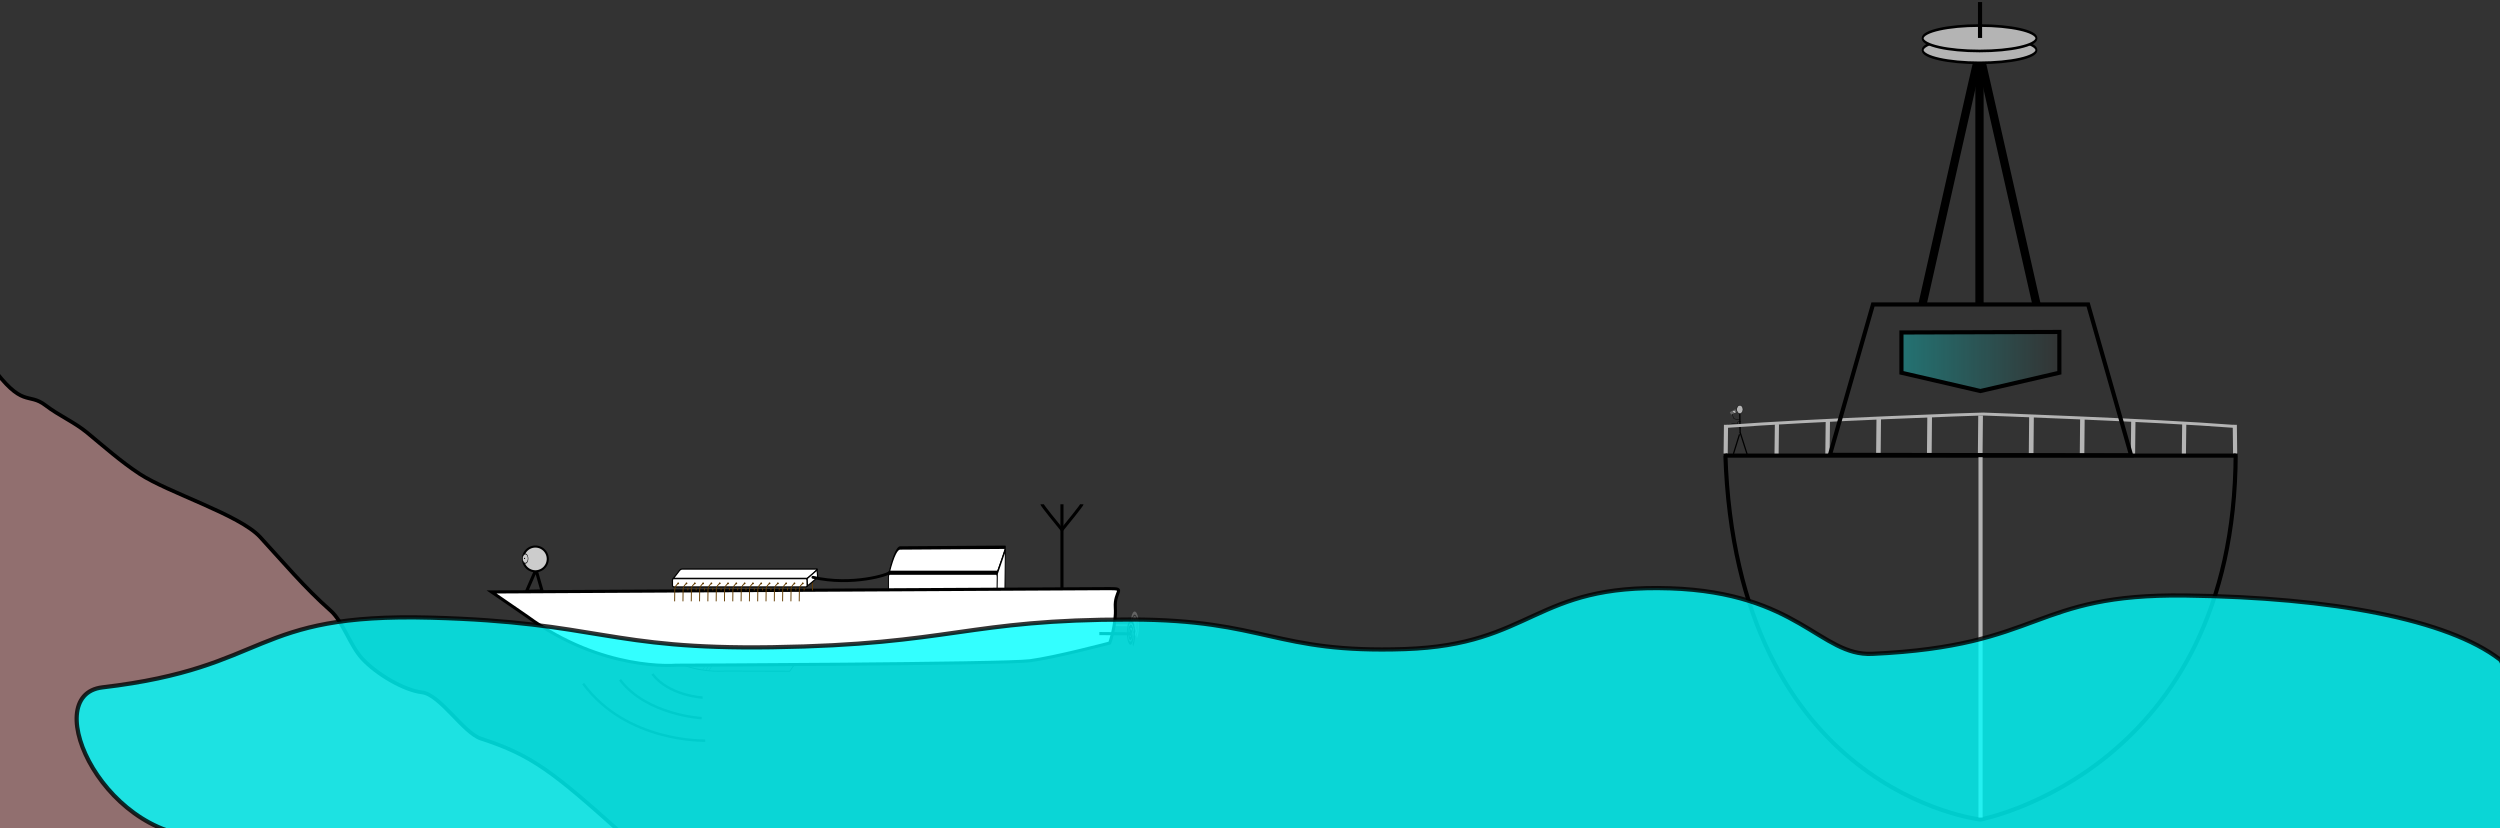 <?xml version="1.0" encoding="UTF-8" standalone="no"?>
<!-- Created with Inkscape (http://www.inkscape.org/) -->

<svg
   xmlns:dc="http://purl.org/dc/elements/1.1/"
   xmlns:cc="http://creativecommons.org/ns#"
   xmlns:rdf="http://www.w3.org/1999/02/22-rdf-syntax-ns#"
   xmlns:svg="http://www.w3.org/2000/svg"
   xmlns="http://www.w3.org/2000/svg"
   xmlns:xlink="http://www.w3.org/1999/xlink"
   xmlns:sodipodi="http://sodipodi.sourceforge.net/DTD/sodipodi-0.dtd"
   xmlns:inkscape="http://www.inkscape.org/namespaces/inkscape"
   width="860.853"
   height="285.146"
   id="svg2"
   version="1.1"
   inkscape:version="0.48.3.1 r9886"
   sodipodi:docname="autonomus.svg">
  <rect width="100%" height="100%" fill="#333333" stroke="none"/>
  <defs
     id="defs4">
    <linearGradient
       id="linearGradient10097">
      <stop
         id="stop10105"
         offset="0"
         style="stop-color:#000000;stop-opacity:0.498;" />
      <stop
         style="stop-color:#000000;stop-opacity:0;"
         offset="1"
         id="stop10101" />
    </linearGradient>
    <linearGradient
       id="linearGradient10087">
      <stop
         style="stop-color:#000000;stop-opacity:1;"
         offset="0"
         id="stop10089" />
      <stop
         id="stop10095"
         offset="0.5"
         style="stop-color:#000000;stop-opacity:0.498;" />
      <stop
         style="stop-color:#000000;stop-opacity:0;"
         offset="1"
         id="stop10091" />
    </linearGradient>
    <marker
       inkscape:stockid="Arrow1Mend"
       orient="auto"
       refY="0"
       refX="0"
       id="Arrow1Mend"
       style="overflow:visible">
      <path
         id="path6356"
         d="M 0,0 5,-5 -12.5,0 5,5 0,0 z"
         style="fill-rule:evenodd;stroke:#000000;stroke-width:1pt"
         transform="matrix(-0.4,0,0,-0.4,-4,0)"
         inkscape:connector-curvature="0" />
    </marker>
    <marker
       inkscape:stockid="Arrow2Mend"
       orient="auto"
       refY="0"
       refX="0"
       id="Arrow2Mend"
       style="overflow:visible">
      <path
         id="path6374"
         style="fill-rule:evenodd;stroke-width:0.625;stroke-linejoin:round"
         d="M 8.719,4.034 -2.207,0.016 8.719,-4.002 c -1.745,2.372 -1.735,5.617 -6e-7,8.035 z"
         transform="scale(-0.6,-0.6)"
         inkscape:connector-curvature="0" />
    </marker>
    <marker
       inkscape:stockid="Arrow2Mstart"
       orient="auto"
       refY="0"
       refX="0"
       id="Arrow2Mstart"
       style="overflow:visible">
      <path
         id="path6371"
         style="fill-rule:evenodd;stroke-width:0.625;stroke-linejoin:round"
         d="M 8.719,4.034 -2.207,0.016 8.719,-4.002 c -1.745,2.372 -1.735,5.617 -6e-7,8.035 z"
         transform="scale(0.6,0.6)"
         inkscape:connector-curvature="0" />
    </marker>
    <marker
       inkscape:stockid="Tail"
       orient="auto"
       refY="0"
       refX="0"
       id="Tail"
       style="overflow:visible">
      <g
         id="g6383"
         transform="scale(-1.2,-1.2)">
        <path
           id="path6385"
           d="M -3.805,-3.959 0.544,0"
           style="fill:none;stroke:#000000;stroke-width:0.8;stroke-linecap:round"
           inkscape:connector-curvature="0" />
        <path
           id="path6387"
           d="M -1.287,-3.959 3.062,0"
           style="fill:none;stroke:#000000;stroke-width:0.8;stroke-linecap:round"
           inkscape:connector-curvature="0" />
        <path
           id="path6389"
           d="M 1.305,-3.959 5.654,0"
           style="fill:none;stroke:#000000;stroke-width:0.8;stroke-linecap:round"
           inkscape:connector-curvature="0" />
        <path
           id="path6391"
           d="M -3.805,4.178 0.544,0.22"
           style="fill:none;stroke:#000000;stroke-width:0.8;stroke-linecap:round"
           inkscape:connector-curvature="0" />
        <path
           id="path6393"
           d="M -1.287,4.178 3.062,0.22"
           style="fill:none;stroke:#000000;stroke-width:0.8;stroke-linecap:round"
           inkscape:connector-curvature="0" />
        <path
           id="path6395"
           d="M 1.305,4.178 5.654,0.22"
           style="fill:none;stroke:#000000;stroke-width:0.8;stroke-linecap:round"
           inkscape:connector-curvature="0" />
      </g>
    </marker>
    <marker
       inkscape:stockid="Arrow2Lstart"
       orient="auto"
       refY="0"
       refX="0"
       id="Arrow2Lstart"
       style="overflow:visible">
      <path
         id="path6365"
         style="fill-rule:evenodd;stroke-width:0.625;stroke-linejoin:round"
         d="M 8.719,4.034 -2.207,0.016 8.719,-4.002 c -1.745,2.372 -1.735,5.617 -6e-7,8.035 z"
         transform="matrix(1.1,0,0,1.1,1.1,0)"
         inkscape:connector-curvature="0" />
    </marker>
    <linearGradient
       id="linearGradient4431">
      <stop
         style="stop-color:#00ffff;stop-opacity:0.314;"
         offset="0"
         id="stop4433" />
      <stop
         style="stop-color:#00ffff;stop-opacity:0;"
         offset="1"
         id="stop4435" />
    </linearGradient>
    <inkscape:perspective
       sodipodi:type="inkscape:persp3d"
       inkscape:vp_x="81.428572 : 455.10359 : 1"
       inkscape:vp_y="0 : 1000 : 0"
       inkscape:vp_z="744.09448 : 966.0402 : 1"
       inkscape:persp3d-origin="372.04724 : 520.89248 : 1"
       id="perspective3825" />
    <linearGradient
       inkscape:collect="always"
       xlink:href="#linearGradient4431"
       id="linearGradient4437"
       x1="651.773"
       y1="46.566"
       x2="690.906"
       y2="46.566"
       gradientUnits="userSpaceOnUse" />
    <linearGradient
       inkscape:collect="always"
       xlink:href="#linearGradient10087"
       id="linearGradient10093"
       x1="386.5"
       y1="114.883"
       x2="580.302"
       y2="114.883"
       gradientUnits="userSpaceOnUse" />
    <linearGradient
       inkscape:collect="always"
       xlink:href="#linearGradient10097"
       id="linearGradient10103"
       x1="388.763"
       y1="124.24"
       x2="582.5"
       y2="124.24"
       gradientUnits="userSpaceOnUse" />
    <linearGradient
       inkscape:collect="always"
       xlink:href="#linearGradient10087"
       id="linearGradient10115"
       gradientUnits="userSpaceOnUse"
       x1="386.5"
       y1="114.883"
       x2="580.302"
       y2="114.883"
       gradientTransform="matrix(-1,0.354,0,1,968.216,-158.354)" />
  </defs>
  <sodipodi:namedview
     id="base"
     pagecolor="#ffffff"
     bordercolor="#666666"
     borderopacity="1.0"
     inkscape:pageopacity="0.0"
     inkscape:pageshadow="2"
     inkscape:zoom="1"
     inkscape:cx="370.75915"
     inkscape:cy="399.51504"
     inkscape:document-units="px"
     inkscape:current-layer="layer1"
     showgrid="false"
     inkscape:window-width="1920"
     inkscape:window-height="1150"
     inkscape:window-x="0"
     inkscape:window-y="0"
     inkscape:window-maximized="1"
     fit-margin-top="0"
     fit-margin-left="-5"
     fit-margin-right="-5"
     fit-margin-bottom="-5" />
  <g
     inkscape:label="Layer 1"
     inkscape:groupmode="layer"
     id="layer1"
     transform="translate(3.852,44.227)">
    <g
       id="g10405">
      <g
         style="stroke:#646464;stroke-opacity:1"
         transform="matrix(1.07,0,0,1.07,118.408,88.334)"
         id="g3802">
        <path
           inkscape:connector-curvature="0"
           id="path3796"
           d="m 243.842,77.281 6.941,0.087"
           style="fill:none;stroke:#646464;stroke-width:0.614px;stroke-linecap:butt;stroke-linejoin:miter;stroke-opacity:1" />
        <path
           transform="matrix(0.303,0,0,1,175.065,-5.102)"
           d="m 250.013,82.363 c 0.12,0.19 -0.197,0.256 -0.316,0.2 -0.322,-0.152 -0.279,-0.599 -0.084,-0.831 0.349,-0.416 0.994,-0.33 1.347,0.032 0.518,0.53 0.382,1.396 -0.147,1.862 -0.706,0.622 -1.799,0.437 -2.378,-0.263 -0.728,-0.88 -0.491,-2.204 0.379,-2.894 1.054,-0.835 2.609,-0.547 3.409,0.495 0.943,1.227 0.602,3.015 -0.61,3.925 -1.4,1.051 -3.42,0.658 -4.44,-0.726 -1.159,-1.572 -0.714,-3.826 0.842,-4.956 1.745,-1.267 4.233,-0.769 5.472,0.958 1.376,1.917 0.825,4.639 -1.073,5.987"
           sodipodi:t0="0"
           sodipodi:argument="-17.843328"
           sodipodi:radius="4.4838858"
           sodipodi:revolution="3"
           sodipodi:expansion="1"
           sodipodi:cy="82.363197"
           sodipodi:cx="250.01276"
           id="path3798"
           style="fill:none;stroke:#646464;stroke-width:1px;stroke-linecap:butt;stroke-linejoin:miter;stroke-opacity:1"
           sodipodi:type="spiral" />
      </g>
      <g
         id="g10399">
        <g
           transform="matrix(0.865,0,0,2.892,193.175,-7.09)"
           id="g10391"
           style="fill:#ffffff">
          <rect
             style="fill:#ffffff;stroke:#000000;stroke-width:0.4;stroke-linecap:butt;stroke-linejoin:miter;stroke-miterlimit:4;stroke-opacity:1;stroke-dasharray:none"
             id="rect10393"
             width="43.393"
             height="2.679"
             x="125.893"
             y="55.398"
             ry="0.491" />
          <path
             style="fill:#ffffff;stroke:#000000;stroke-width:0.4;stroke-linecap:butt;stroke-linejoin:miter;stroke-miterlimit:4;stroke-opacity:1;stroke-dasharray:none"
             d="m 126.205,55.309 c 1.92,-2.321 3.454,-2.905 4.302,-2.905 0.848,0 41.323,-0.086 41.903,-0.086 0.58,0 -3.125,2.991 -3.125,2.991 z"
             id="path10395"
             inkscape:connector-curvature="0"
             sodipodi:nodetypes="csscc" />
          <path
             style="fill:#ffffff;stroke:#000000;stroke-width:0.4;stroke-linecap:butt;stroke-linejoin:miter;stroke-miterlimit:4;stroke-opacity:1;stroke-dasharray:none"
             d="m 169.114,58.002 c 1.926,-0.702 3.159,-0.63 3.159,-0.63 l 0.183,-4.786 -3.214,2.813 z"
             id="path10397"
             inkscape:connector-curvature="0"
             sodipodi:nodetypes="ccccc" />
        </g>
      </g>
      <path
         inkscape:connector-curvature="0"
         id="path3773"
         d="m 177.645,168.014 c 25.988,19.109 51.212,16.816 51.212,16.816 0,0 113.124,-0.382 121.914,-1.529 8.79,-1.147 27.517,-6.115 27.517,-6.115 0,0 2.293,-6.497 1.911,-12.23 -0.382,-5.733 3.822,-6.497 -1.911,-6.497 -5.733,0 -212.872,1.147 -212.872,1.147 z"
         style="fill:#ffffff;stroke:#000000;stroke-width:1.07px;stroke-linecap:butt;stroke-linejoin:miter;stroke-opacity:1" />
      <g
         transform="matrix(1.07,0,0,1.07,118.408,89.433)"
         id="g3781">
        <path
           style="fill:none;stroke:#000000;stroke-width:1px;stroke-linecap:butt;stroke-linejoin:miter;stroke-opacity:1"
           d="m 227.494,64.862 c 0,-27.5 0,-27.5 0,-27.5"
           id="path3775"
           inkscape:connector-curvature="0" />
        <path
           style="fill:none;stroke:#000000;stroke-width:1px;stroke-linecap:butt;stroke-linejoin:miter;stroke-opacity:1"
           d="m 227.5,45.576 c 6.429,-7.857 6.429,-8.214 6.429,-8.214"
           id="path3777"
           inkscape:connector-curvature="0" />
        <path
           inkscape:connector-curvature="0"
           id="path3779"
           d="m 227.489,45.576 c -6.429,-7.857 -6.429,-8.214 -6.429,-8.214"
           style="fill:none;stroke:#000000;stroke-width:1px;stroke-linecap:butt;stroke-linejoin:miter;stroke-opacity:1" />
      </g>
      <g
         style="fill:none;stroke:#000000;stroke-opacity:1"
         transform="matrix(0.591,0,0,1.07,238.909,84.839)"
         id="g3790">
        <path
           style="fill:none;stroke:#000000;stroke-width:0.998px;stroke-linecap:butt;stroke-linejoin:miter;stroke-opacity:1"
           d="m 229.751,83.267 18.368,0.087"
           id="path3786"
           inkscape:connector-curvature="0" />
        <path
           sodipodi:type="spiral"
           style="fill:none;stroke:#000000;stroke-width:1px;stroke-linecap:butt;stroke-linejoin:miter;stroke-opacity:1"
           id="path3788"
           sodipodi:cx="250.01276"
           sodipodi:cy="82.363197"
           sodipodi:expansion="1"
           sodipodi:revolution="3"
           sodipodi:radius="4.4838858"
           sodipodi:argument="-17.843328"
           sodipodi:t0="0"
           d="m 250.013,82.363 c 0.12,0.19 -0.197,0.256 -0.316,0.2 -0.322,-0.152 -0.279,-0.599 -0.084,-0.831 0.349,-0.416 0.994,-0.33 1.347,0.032 0.518,0.53 0.382,1.396 -0.147,1.862 -0.706,0.622 -1.799,0.437 -2.378,-0.263 -0.728,-0.88 -0.491,-2.204 0.379,-2.894 1.054,-0.835 2.609,-0.547 3.409,0.495 0.943,1.227 0.602,3.015 -0.61,3.925 -1.4,1.051 -3.42,0.658 -4.44,-0.726 -1.159,-1.572 -0.714,-3.826 0.842,-4.956 1.745,-1.267 4.233,-0.769 5.472,0.958 1.376,1.917 0.825,4.639 -1.073,5.987"
           transform="matrix(0.548,0,0,1,110.977,0.884)" />
      </g>
      <g
         transform="matrix(-1.07,0,0,1.07,411.372,91.965)"
         id="g4003">
        <g
           transform="translate(0,0.089)"
           id="g4005">
          <path
             style="fill:none;stroke:#643c00;stroke-width:0.3;stroke-linecap:butt;stroke-linejoin:miter;stroke-miterlimit:4;stroke-opacity:1;stroke-dasharray:none"
             d="m 127.853,56.798 c -1.441,0.999 -1.201,2.109 -1.218,2.999 -6e-5,1.384 -0.034,2.818 -0.034,2.818"
             id="path4007"
             inkscape:connector-curvature="0"
             sodipodi:nodetypes="ccc" />
          <path
             sodipodi:type="arc"
             style="fill:#000000;fill-opacity:1;stroke:#643c00;stroke-width:0.3;stroke-linecap:butt;stroke-linejoin:round;stroke-miterlimit:4;stroke-opacity:1;stroke-dasharray:none;stroke-dashoffset:0"
             id="path4009"
             sodipodi:cx="127.96186"
             sodipodi:cy="56.947601"
             sodipodi:rx="0.14599861"
             sodipodi:ry="0.14599861"
             d="m 128.108,56.948 c 0,0.081 -0.065,0.146 -0.146,0.146 -0.081,0 -0.146,-0.065 -0.146,-0.146 0,-0.081 0.065,-0.146 0.146,-0.146 0.081,0 0.146,0.065 0.146,0.146 z"
             transform="translate(-0.221,-0.118)" />
        </g>
        <g
           transform="translate(2.673,0.089)"
           id="g4011">
          <path
             sodipodi:nodetypes="ccc"
             inkscape:connector-curvature="0"
             id="path4013"
             d="m 127.853,56.798 c -1.441,0.999 -1.201,2.109 -1.218,2.999 -6e-5,1.384 -0.034,2.818 -0.034,2.818"
             style="fill:none;stroke:#643c00;stroke-width:0.3;stroke-linecap:butt;stroke-linejoin:miter;stroke-miterlimit:4;stroke-opacity:1;stroke-dasharray:none" />
          <path
             transform="translate(-0.221,-0.118)"
             d="m 128.108,56.948 c 0,0.081 -0.065,0.146 -0.146,0.146 -0.081,0 -0.146,-0.065 -0.146,-0.146 0,-0.081 0.065,-0.146 0.146,-0.146 0.081,0 0.146,0.065 0.146,0.146 z"
             sodipodi:ry="0.14599861"
             sodipodi:rx="0.14599861"
             sodipodi:cy="56.947601"
             sodipodi:cx="127.96186"
             id="path4015"
             style="fill:#000000;fill-opacity:1;stroke:#643c00;stroke-width:0.3;stroke-linecap:butt;stroke-linejoin:round;stroke-miterlimit:4;stroke-opacity:1;stroke-dasharray:none;stroke-dashoffset:0"
             sodipodi:type="arc" />
        </g>
        <g
           id="g4017"
           transform="translate(5.345,0.089)">
          <path
             style="fill:none;stroke:#643c00;stroke-width:0.3;stroke-linecap:butt;stroke-linejoin:miter;stroke-miterlimit:4;stroke-opacity:1;stroke-dasharray:none"
             d="m 127.853,56.798 c -1.441,0.999 -1.201,2.109 -1.218,2.999 -6e-5,1.384 -0.034,2.818 -0.034,2.818"
             id="path4019"
             inkscape:connector-curvature="0"
             sodipodi:nodetypes="ccc" />
          <path
             sodipodi:type="arc"
             style="fill:#000000;fill-opacity:1;stroke:#643c00;stroke-width:0.3;stroke-linecap:butt;stroke-linejoin:round;stroke-miterlimit:4;stroke-opacity:1;stroke-dasharray:none;stroke-dashoffset:0"
             id="path4021"
             sodipodi:cx="127.96186"
             sodipodi:cy="56.947601"
             sodipodi:rx="0.14599861"
             sodipodi:ry="0.14599861"
             d="m 128.108,56.948 c 0,0.081 -0.065,0.146 -0.146,0.146 -0.081,0 -0.146,-0.065 -0.146,-0.146 0,-0.081 0.065,-0.146 0.146,-0.146 0.081,0 0.146,0.065 0.146,0.146 z"
             transform="translate(-0.221,-0.118)" />
        </g>
        <g
           transform="translate(8.018,0.089)"
           id="g4023">
          <path
             sodipodi:nodetypes="ccc"
             inkscape:connector-curvature="0"
             id="path4025"
             d="m 127.853,56.798 c -1.441,0.999 -1.201,2.109 -1.218,2.999 -6e-5,1.384 -0.034,2.818 -0.034,2.818"
             style="fill:none;stroke:#643c00;stroke-width:0.3;stroke-linecap:butt;stroke-linejoin:miter;stroke-miterlimit:4;stroke-opacity:1;stroke-dasharray:none" />
          <path
             transform="translate(-0.221,-0.118)"
             d="m 128.108,56.948 c 0,0.081 -0.065,0.146 -0.146,0.146 -0.081,0 -0.146,-0.065 -0.146,-0.146 0,-0.081 0.065,-0.146 0.146,-0.146 0.081,0 0.146,0.065 0.146,0.146 z"
             sodipodi:ry="0.14599861"
             sodipodi:rx="0.14599861"
             sodipodi:cy="56.947601"
             sodipodi:cx="127.96186"
             id="path4027"
             style="fill:#000000;fill-opacity:1;stroke:#643c00;stroke-width:0.3;stroke-linecap:butt;stroke-linejoin:round;stroke-miterlimit:4;stroke-opacity:1;stroke-dasharray:none;stroke-dashoffset:0"
             sodipodi:type="arc" />
        </g>
        <g
           id="g4029"
           transform="translate(10.69,0.089)">
          <path
             style="fill:none;stroke:#643c00;stroke-width:0.3;stroke-linecap:butt;stroke-linejoin:miter;stroke-miterlimit:4;stroke-opacity:1;stroke-dasharray:none"
             d="m 127.853,56.798 c -1.441,0.999 -1.201,2.109 -1.218,2.999 -6e-5,1.384 -0.034,2.818 -0.034,2.818"
             id="path4031"
             inkscape:connector-curvature="0"
             sodipodi:nodetypes="ccc" />
          <path
             sodipodi:type="arc"
             style="fill:#000000;fill-opacity:1;stroke:#643c00;stroke-width:0.3;stroke-linecap:butt;stroke-linejoin:round;stroke-miterlimit:4;stroke-opacity:1;stroke-dasharray:none;stroke-dashoffset:0"
             id="path4033"
             sodipodi:cx="127.96186"
             sodipodi:cy="56.947601"
             sodipodi:rx="0.14599861"
             sodipodi:ry="0.14599861"
             d="m 128.108,56.948 c 0,0.081 -0.065,0.146 -0.146,0.146 -0.081,0 -0.146,-0.065 -0.146,-0.146 0,-0.081 0.065,-0.146 0.146,-0.146 0.081,0 0.146,0.065 0.146,0.146 z"
             transform="translate(-0.221,-0.118)" />
        </g>
        <g
           transform="translate(13.363,0.089)"
           id="g4035">
          <path
             sodipodi:nodetypes="ccc"
             inkscape:connector-curvature="0"
             id="path4037"
             d="m 127.853,56.798 c -1.441,0.999 -1.201,2.109 -1.218,2.999 -6e-5,1.384 -0.034,2.818 -0.034,2.818"
             style="fill:none;stroke:#643c00;stroke-width:0.3;stroke-linecap:butt;stroke-linejoin:miter;stroke-miterlimit:4;stroke-opacity:1;stroke-dasharray:none" />
          <path
             transform="translate(-0.221,-0.118)"
             d="m 128.108,56.948 c 0,0.081 -0.065,0.146 -0.146,0.146 -0.081,0 -0.146,-0.065 -0.146,-0.146 0,-0.081 0.065,-0.146 0.146,-0.146 0.081,0 0.146,0.065 0.146,0.146 z"
             sodipodi:ry="0.14599861"
             sodipodi:rx="0.14599861"
             sodipodi:cy="56.947601"
             sodipodi:cx="127.96186"
             id="path4039"
             style="fill:#000000;fill-opacity:1;stroke:#643c00;stroke-width:0.3;stroke-linecap:butt;stroke-linejoin:round;stroke-miterlimit:4;stroke-opacity:1;stroke-dasharray:none;stroke-dashoffset:0"
             sodipodi:type="arc" />
        </g>
        <g
           id="g4041"
           transform="translate(16.036,0.089)">
          <path
             style="fill:none;stroke:#643c00;stroke-width:0.3;stroke-linecap:butt;stroke-linejoin:miter;stroke-miterlimit:4;stroke-opacity:1;stroke-dasharray:none"
             d="m 127.853,56.798 c -1.441,0.999 -1.201,2.109 -1.218,2.999 -6e-5,1.384 -0.034,2.818 -0.034,2.818"
             id="path4043"
             inkscape:connector-curvature="0"
             sodipodi:nodetypes="ccc" />
          <path
             sodipodi:type="arc"
             style="fill:#000000;fill-opacity:1;stroke:#643c00;stroke-width:0.3;stroke-linecap:butt;stroke-linejoin:round;stroke-miterlimit:4;stroke-opacity:1;stroke-dasharray:none;stroke-dashoffset:0"
             id="path4045"
             sodipodi:cx="127.96186"
             sodipodi:cy="56.947601"
             sodipodi:rx="0.14599861"
             sodipodi:ry="0.14599861"
             d="m 128.108,56.948 c 0,0.081 -0.065,0.146 -0.146,0.146 -0.081,0 -0.146,-0.065 -0.146,-0.146 0,-0.081 0.065,-0.146 0.146,-0.146 0.081,0 0.146,0.065 0.146,0.146 z"
             transform="translate(-0.221,-0.118)" />
        </g>
        <g
           transform="translate(18.708,0.089)"
           id="g4047">
          <path
             sodipodi:nodetypes="ccc"
             inkscape:connector-curvature="0"
             id="path4049"
             d="m 127.853,56.798 c -1.441,0.999 -1.201,2.109 -1.218,2.999 -6e-5,1.384 -0.034,2.818 -0.034,2.818"
             style="fill:none;stroke:#643c00;stroke-width:0.3;stroke-linecap:butt;stroke-linejoin:miter;stroke-miterlimit:4;stroke-opacity:1;stroke-dasharray:none" />
          <path
             transform="translate(-0.221,-0.118)"
             d="m 128.108,56.948 c 0,0.081 -0.065,0.146 -0.146,0.146 -0.081,0 -0.146,-0.065 -0.146,-0.146 0,-0.081 0.065,-0.146 0.146,-0.146 0.081,0 0.146,0.065 0.146,0.146 z"
             sodipodi:ry="0.14599861"
             sodipodi:rx="0.14599861"
             sodipodi:cy="56.947601"
             sodipodi:cx="127.96186"
             id="path4051"
             style="fill:#000000;fill-opacity:1;stroke:#643c00;stroke-width:0.3;stroke-linecap:butt;stroke-linejoin:round;stroke-miterlimit:4;stroke-opacity:1;stroke-dasharray:none;stroke-dashoffset:0"
             sodipodi:type="arc" />
        </g>
        <g
           id="g4053"
           transform="translate(21.381,0.089)">
          <path
             style="fill:none;stroke:#643c00;stroke-width:0.3;stroke-linecap:butt;stroke-linejoin:miter;stroke-miterlimit:4;stroke-opacity:1;stroke-dasharray:none"
             d="m 127.853,56.798 c -1.441,0.999 -1.201,2.109 -1.218,2.999 -6e-5,1.384 -0.034,2.818 -0.034,2.818"
             id="path4055"
             inkscape:connector-curvature="0"
             sodipodi:nodetypes="ccc" />
          <path
             sodipodi:type="arc"
             style="fill:#000000;fill-opacity:1;stroke:#643c00;stroke-width:0.3;stroke-linecap:butt;stroke-linejoin:round;stroke-miterlimit:4;stroke-opacity:1;stroke-dasharray:none;stroke-dashoffset:0"
             id="path4057"
             sodipodi:cx="127.96186"
             sodipodi:cy="56.947601"
             sodipodi:rx="0.14599861"
             sodipodi:ry="0.14599861"
             d="m 128.108,56.948 c 0,0.081 -0.065,0.146 -0.146,0.146 -0.081,0 -0.146,-0.065 -0.146,-0.146 0,-0.081 0.065,-0.146 0.146,-0.146 0.081,0 0.146,0.065 0.146,0.146 z"
             transform="translate(-0.221,-0.118)" />
        </g>
        <g
           transform="translate(24.054,0.089)"
           id="g4059">
          <path
             sodipodi:nodetypes="ccc"
             inkscape:connector-curvature="0"
             id="path4061"
             d="m 127.853,56.798 c -1.441,0.999 -1.201,2.109 -1.218,2.999 -6e-5,1.384 -0.034,2.818 -0.034,2.818"
             style="fill:none;stroke:#643c00;stroke-width:0.3;stroke-linecap:butt;stroke-linejoin:miter;stroke-miterlimit:4;stroke-opacity:1;stroke-dasharray:none" />
          <path
             transform="translate(-0.221,-0.118)"
             d="m 128.108,56.948 c 0,0.081 -0.065,0.146 -0.146,0.146 -0.081,0 -0.146,-0.065 -0.146,-0.146 0,-0.081 0.065,-0.146 0.146,-0.146 0.081,0 0.146,0.065 0.146,0.146 z"
             sodipodi:ry="0.14599861"
             sodipodi:rx="0.14599861"
             sodipodi:cy="56.947601"
             sodipodi:cx="127.96186"
             id="path4063"
             style="fill:#000000;fill-opacity:1;stroke:#643c00;stroke-width:0.3;stroke-linecap:butt;stroke-linejoin:round;stroke-miterlimit:4;stroke-opacity:1;stroke-dasharray:none;stroke-dashoffset:0"
             sodipodi:type="arc" />
        </g>
        <g
           id="g4065"
           transform="translate(26.726,0.089)">
          <path
             style="fill:none;stroke:#643c00;stroke-width:0.3;stroke-linecap:butt;stroke-linejoin:miter;stroke-miterlimit:4;stroke-opacity:1;stroke-dasharray:none"
             d="m 127.853,56.798 c -1.441,0.999 -1.201,2.109 -1.218,2.999 -6e-5,1.384 -0.034,2.818 -0.034,2.818"
             id="path4067"
             inkscape:connector-curvature="0"
             sodipodi:nodetypes="ccc" />
          <path
             sodipodi:type="arc"
             style="fill:#000000;fill-opacity:1;stroke:#643c00;stroke-width:0.3;stroke-linecap:butt;stroke-linejoin:round;stroke-miterlimit:4;stroke-opacity:1;stroke-dasharray:none;stroke-dashoffset:0"
             id="path4069"
             sodipodi:cx="127.96186"
             sodipodi:cy="56.947601"
             sodipodi:rx="0.14599861"
             sodipodi:ry="0.14599861"
             d="m 128.108,56.948 c 0,0.081 -0.065,0.146 -0.146,0.146 -0.081,0 -0.146,-0.065 -0.146,-0.146 0,-0.081 0.065,-0.146 0.146,-0.146 0.081,0 0.146,0.065 0.146,0.146 z"
             transform="translate(-0.221,-0.118)" />
        </g>
        <g
           transform="translate(29.399,0.089)"
           id="g4071">
          <path
             sodipodi:nodetypes="ccc"
             inkscape:connector-curvature="0"
             id="path4073"
             d="m 127.853,56.798 c -1.441,0.999 -1.201,2.109 -1.218,2.999 -6e-5,1.384 -0.034,2.818 -0.034,2.818"
             style="fill:none;stroke:#643c00;stroke-width:0.3;stroke-linecap:butt;stroke-linejoin:miter;stroke-miterlimit:4;stroke-opacity:1;stroke-dasharray:none" />
          <path
             transform="translate(-0.221,-0.118)"
             d="m 128.108,56.948 c 0,0.081 -0.065,0.146 -0.146,0.146 -0.081,0 -0.146,-0.065 -0.146,-0.146 0,-0.081 0.065,-0.146 0.146,-0.146 0.081,0 0.146,0.065 0.146,0.146 z"
             sodipodi:ry="0.14599861"
             sodipodi:rx="0.14599861"
             sodipodi:cy="56.947601"
             sodipodi:cx="127.96186"
             id="path4075"
             style="fill:#000000;fill-opacity:1;stroke:#643c00;stroke-width:0.3;stroke-linecap:butt;stroke-linejoin:round;stroke-miterlimit:4;stroke-opacity:1;stroke-dasharray:none;stroke-dashoffset:0"
             sodipodi:type="arc" />
        </g>
        <g
           id="g4077"
           transform="translate(32.071,0.089)">
          <path
             style="fill:none;stroke:#643c00;stroke-width:0.3;stroke-linecap:butt;stroke-linejoin:miter;stroke-miterlimit:4;stroke-opacity:1;stroke-dasharray:none"
             d="m 127.853,56.798 c -1.441,0.999 -1.201,2.109 -1.218,2.999 -6e-5,1.384 -0.034,2.818 -0.034,2.818"
             id="path4079"
             inkscape:connector-curvature="0"
             sodipodi:nodetypes="ccc" />
          <path
             sodipodi:type="arc"
             style="fill:#000000;fill-opacity:1;stroke:#643c00;stroke-width:0.3;stroke-linecap:butt;stroke-linejoin:round;stroke-miterlimit:4;stroke-opacity:1;stroke-dasharray:none;stroke-dashoffset:0"
             id="path4081"
             sodipodi:cx="127.96186"
             sodipodi:cy="56.947601"
             sodipodi:rx="0.14599861"
             sodipodi:ry="0.14599861"
             d="m 128.108,56.948 c 0,0.081 -0.065,0.146 -0.146,0.146 -0.081,0 -0.146,-0.065 -0.146,-0.146 0,-0.081 0.065,-0.146 0.146,-0.146 0.081,0 0.146,0.065 0.146,0.146 z"
             transform="translate(-0.221,-0.118)" />
        </g>
        <g
           transform="translate(34.744,0.089)"
           id="g4083">
          <path
             sodipodi:nodetypes="ccc"
             inkscape:connector-curvature="0"
             id="path4085"
             d="m 127.853,56.798 c -1.441,0.999 -1.201,2.109 -1.218,2.999 -6e-5,1.384 -0.034,2.818 -0.034,2.818"
             style="fill:none;stroke:#643c00;stroke-width:0.3;stroke-linecap:butt;stroke-linejoin:miter;stroke-miterlimit:4;stroke-opacity:1;stroke-dasharray:none" />
          <path
             transform="translate(-0.221,-0.118)"
             d="m 128.108,56.948 c 0,0.081 -0.065,0.146 -0.146,0.146 -0.081,0 -0.146,-0.065 -0.146,-0.146 0,-0.081 0.065,-0.146 0.146,-0.146 0.081,0 0.146,0.065 0.146,0.146 z"
             sodipodi:ry="0.14599861"
             sodipodi:rx="0.14599861"
             sodipodi:cy="56.947601"
             sodipodi:cx="127.96186"
             id="path4087"
             style="fill:#000000;fill-opacity:1;stroke:#643c00;stroke-width:0.3;stroke-linecap:butt;stroke-linejoin:round;stroke-miterlimit:4;stroke-opacity:1;stroke-dasharray:none;stroke-dashoffset:0"
             sodipodi:type="arc" />
        </g>
        <g
           id="g4089"
           transform="translate(37.417,0.089)">
          <path
             style="fill:none;stroke:#643c00;stroke-width:0.3;stroke-linecap:butt;stroke-linejoin:miter;stroke-miterlimit:4;stroke-opacity:1;stroke-dasharray:none"
             d="m 127.853,56.798 c -1.441,0.999 -1.201,2.109 -1.218,2.999 -6e-5,1.384 -0.034,2.818 -0.034,2.818"
             id="path4091"
             inkscape:connector-curvature="0"
             sodipodi:nodetypes="ccc" />
          <path
             sodipodi:type="arc"
             style="fill:#000000;fill-opacity:1;stroke:#643c00;stroke-width:0.3;stroke-linecap:butt;stroke-linejoin:round;stroke-miterlimit:4;stroke-opacity:1;stroke-dasharray:none;stroke-dashoffset:0"
             id="path4093"
             sodipodi:cx="127.96186"
             sodipodi:cy="56.947601"
             sodipodi:rx="0.14599861"
             sodipodi:ry="0.14599861"
             d="m 128.108,56.948 c 0,0.081 -0.065,0.146 -0.146,0.146 -0.081,0 -0.146,-0.065 -0.146,-0.146 0,-0.081 0.065,-0.146 0.146,-0.146 0.081,0 0.146,0.065 0.146,0.146 z"
             transform="translate(-0.221,-0.118)" />
        </g>
        <g
           transform="translate(40.089,0.089)"
           id="g4095">
          <path
             sodipodi:nodetypes="ccc"
             inkscape:connector-curvature="0"
             id="path4097"
             d="m 127.853,56.798 c -1.441,0.999 -1.201,2.109 -1.218,2.999 -6e-5,1.384 -0.034,2.818 -0.034,2.818"
             style="fill:none;stroke:#643c00;stroke-width:0.3;stroke-linecap:butt;stroke-linejoin:miter;stroke-miterlimit:4;stroke-opacity:1;stroke-dasharray:none" />
          <path
             transform="translate(-0.221,-0.118)"
             d="m 128.108,56.948 c 0,0.081 -0.065,0.146 -0.146,0.146 -0.081,0 -0.146,-0.065 -0.146,-0.146 0,-0.081 0.065,-0.146 0.146,-0.146 0.081,0 0.146,0.065 0.146,0.146 z"
             sodipodi:ry="0.14599861"
             sodipodi:rx="0.14599861"
             sodipodi:cy="56.947601"
             sodipodi:cx="127.96186"
             id="path4099"
             style="fill:#000000;fill-opacity:1;stroke:#643c00;stroke-width:0.3;stroke-linecap:butt;stroke-linejoin:round;stroke-miterlimit:4;stroke-opacity:1;stroke-dasharray:none;stroke-dashoffset:0"
             sodipodi:type="arc" />
        </g>
      </g>
      <g
         transform="matrix(1.07,0,0,1.07,92.993,95.739)"
         id="g4101">
        <rect
           style="fill:#ffffff;stroke:#000000;stroke-width:0.4;stroke-linecap:butt;stroke-linejoin:miter;stroke-miterlimit:4;stroke-opacity:1;stroke-dasharray:none"
           id="rect3841"
           width="43.393"
           height="2.679"
           x="125.893"
           y="55.398"
           ry="0.491" />
        <path
           style="fill:#ffffff;stroke:#000000;stroke-width:0.4;stroke-linecap:butt;stroke-linejoin:miter;stroke-miterlimit:4;stroke-opacity:1;stroke-dasharray:none"
           d="m 126.205,55.309 c 1.92,-2.321 2.009,-2.991 2.857,-2.991 0.848,0 42.768,0 43.348,0 0.58,0 -3.125,2.991 -3.125,2.991 z"
           id="path3845"
           inkscape:connector-curvature="0"
           sodipodi:nodetypes="csscc" />
        <path
           style="fill:#ffffff;stroke:#000000;stroke-width:0.4;stroke-linecap:butt;stroke-linejoin:miter;stroke-miterlimit:4;stroke-opacity:1;stroke-dasharray:none"
           d="m 169.33,57.764 c 2.143,-1.696 3.304,-2.812 3.304,-2.812 l -0.179,-2.366 -3.214,2.813 z"
           id="path3847"
           inkscape:connector-curvature="0"
           sodipodi:nodetypes="ccccc" />
      </g>
      <g
         transform="matrix(1.07,0,0,1.07,92.993,95.739)"
         id="g3953">
        <g
           id="g3859"
           transform="translate(0,0.089)">
          <path
             sodipodi:nodetypes="ccc"
             inkscape:connector-curvature="0"
             id="path3851"
             d="m 127.853,56.798 c -1.441,0.999 -1.201,2.109 -1.218,2.999 -6e-5,1.384 -0.034,2.818 -0.034,2.818"
             style="fill:none;stroke:#643c00;stroke-width:0.3;stroke-linecap:butt;stroke-linejoin:miter;stroke-miterlimit:4;stroke-opacity:1;stroke-dasharray:none" />
          <path
             transform="translate(-0.221,-0.118)"
             d="m 128.108,56.948 c 0,0.081 -0.065,0.146 -0.146,0.146 -0.081,0 -0.146,-0.065 -0.146,-0.146 0,-0.081 0.065,-0.146 0.146,-0.146 0.081,0 0.146,0.065 0.146,0.146 z"
             sodipodi:ry="0.14599861"
             sodipodi:rx="0.14599861"
             sodipodi:cy="56.947601"
             sodipodi:cx="127.96186"
             id="path3855"
             style="fill:#000000;fill-opacity:1;stroke:#643c00;stroke-width:0.3;stroke-linecap:butt;stroke-linejoin:round;stroke-miterlimit:4;stroke-opacity:1;stroke-dasharray:none;stroke-dashoffset:0"
             sodipodi:type="arc" />
        </g>
        <g
           id="g3863"
           transform="translate(2.673,0.089)">
          <path
             style="fill:none;stroke:#643c00;stroke-width:0.3;stroke-linecap:butt;stroke-linejoin:miter;stroke-miterlimit:4;stroke-opacity:1;stroke-dasharray:none"
             d="m 127.853,56.798 c -1.441,0.999 -1.201,2.109 -1.218,2.999 -6e-5,1.384 -0.034,2.818 -0.034,2.818"
             id="path3865"
             inkscape:connector-curvature="0"
             sodipodi:nodetypes="ccc" />
          <path
             sodipodi:type="arc"
             style="fill:#000000;fill-opacity:1;stroke:#643c00;stroke-width:0.3;stroke-linecap:butt;stroke-linejoin:round;stroke-miterlimit:4;stroke-opacity:1;stroke-dasharray:none;stroke-dashoffset:0"
             id="path3867"
             sodipodi:cx="127.96186"
             sodipodi:cy="56.947601"
             sodipodi:rx="0.14599861"
             sodipodi:ry="0.14599861"
             d="m 128.108,56.948 c 0,0.081 -0.065,0.146 -0.146,0.146 -0.081,0 -0.146,-0.065 -0.146,-0.146 0,-0.081 0.065,-0.146 0.146,-0.146 0.081,0 0.146,0.065 0.146,0.146 z"
             transform="translate(-0.221,-0.118)" />
        </g>
        <g
           transform="translate(5.345,0.089)"
           id="g3869">
          <path
             sodipodi:nodetypes="ccc"
             inkscape:connector-curvature="0"
             id="path3871"
             d="m 127.853,56.798 c -1.441,0.999 -1.201,2.109 -1.218,2.999 -6e-5,1.384 -0.034,2.818 -0.034,2.818"
             style="fill:none;stroke:#643c00;stroke-width:0.3;stroke-linecap:butt;stroke-linejoin:miter;stroke-miterlimit:4;stroke-opacity:1;stroke-dasharray:none" />
          <path
             transform="translate(-0.221,-0.118)"
             d="m 128.108,56.948 c 0,0.081 -0.065,0.146 -0.146,0.146 -0.081,0 -0.146,-0.065 -0.146,-0.146 0,-0.081 0.065,-0.146 0.146,-0.146 0.081,0 0.146,0.065 0.146,0.146 z"
             sodipodi:ry="0.14599861"
             sodipodi:rx="0.14599861"
             sodipodi:cy="56.947601"
             sodipodi:cx="127.96186"
             id="path3873"
             style="fill:#000000;fill-opacity:1;stroke:#643c00;stroke-width:0.3;stroke-linecap:butt;stroke-linejoin:round;stroke-miterlimit:4;stroke-opacity:1;stroke-dasharray:none;stroke-dashoffset:0"
             sodipodi:type="arc" />
        </g>
        <g
           id="g3875"
           transform="translate(8.018,0.089)">
          <path
             style="fill:none;stroke:#643c00;stroke-width:0.3;stroke-linecap:butt;stroke-linejoin:miter;stroke-miterlimit:4;stroke-opacity:1;stroke-dasharray:none"
             d="m 127.853,56.798 c -1.441,0.999 -1.201,2.109 -1.218,2.999 -6e-5,1.384 -0.034,2.818 -0.034,2.818"
             id="path3877"
             inkscape:connector-curvature="0"
             sodipodi:nodetypes="ccc" />
          <path
             sodipodi:type="arc"
             style="fill:#000000;fill-opacity:1;stroke:#643c00;stroke-width:0.3;stroke-linecap:butt;stroke-linejoin:round;stroke-miterlimit:4;stroke-opacity:1;stroke-dasharray:none;stroke-dashoffset:0"
             id="path3879"
             sodipodi:cx="127.96186"
             sodipodi:cy="56.947601"
             sodipodi:rx="0.14599861"
             sodipodi:ry="0.14599861"
             d="m 128.108,56.948 c 0,0.081 -0.065,0.146 -0.146,0.146 -0.081,0 -0.146,-0.065 -0.146,-0.146 0,-0.081 0.065,-0.146 0.146,-0.146 0.081,0 0.146,0.065 0.146,0.146 z"
             transform="translate(-0.221,-0.118)" />
        </g>
        <g
           transform="translate(10.69,0.089)"
           id="g3881">
          <path
             sodipodi:nodetypes="ccc"
             inkscape:connector-curvature="0"
             id="path3883"
             d="m 127.853,56.798 c -1.441,0.999 -1.201,2.109 -1.218,2.999 -6e-5,1.384 -0.034,2.818 -0.034,2.818"
             style="fill:none;stroke:#643c00;stroke-width:0.3;stroke-linecap:butt;stroke-linejoin:miter;stroke-miterlimit:4;stroke-opacity:1;stroke-dasharray:none" />
          <path
             transform="translate(-0.221,-0.118)"
             d="m 128.108,56.948 c 0,0.081 -0.065,0.146 -0.146,0.146 -0.081,0 -0.146,-0.065 -0.146,-0.146 0,-0.081 0.065,-0.146 0.146,-0.146 0.081,0 0.146,0.065 0.146,0.146 z"
             sodipodi:ry="0.14599861"
             sodipodi:rx="0.14599861"
             sodipodi:cy="56.947601"
             sodipodi:cx="127.96186"
             id="path3885"
             style="fill:#000000;fill-opacity:1;stroke:#643c00;stroke-width:0.3;stroke-linecap:butt;stroke-linejoin:round;stroke-miterlimit:4;stroke-opacity:1;stroke-dasharray:none;stroke-dashoffset:0"
             sodipodi:type="arc" />
        </g>
        <g
           id="g3887"
           transform="translate(13.363,0.089)">
          <path
             style="fill:none;stroke:#643c00;stroke-width:0.3;stroke-linecap:butt;stroke-linejoin:miter;stroke-miterlimit:4;stroke-opacity:1;stroke-dasharray:none"
             d="m 127.853,56.798 c -1.441,0.999 -1.201,2.109 -1.218,2.999 -6e-5,1.384 -0.034,2.818 -0.034,2.818"
             id="path3889"
             inkscape:connector-curvature="0"
             sodipodi:nodetypes="ccc" />
          <path
             sodipodi:type="arc"
             style="fill:#000000;fill-opacity:1;stroke:#643c00;stroke-width:0.3;stroke-linecap:butt;stroke-linejoin:round;stroke-miterlimit:4;stroke-opacity:1;stroke-dasharray:none;stroke-dashoffset:0"
             id="path3891"
             sodipodi:cx="127.96186"
             sodipodi:cy="56.947601"
             sodipodi:rx="0.14599861"
             sodipodi:ry="0.14599861"
             d="m 128.108,56.948 c 0,0.081 -0.065,0.146 -0.146,0.146 -0.081,0 -0.146,-0.065 -0.146,-0.146 0,-0.081 0.065,-0.146 0.146,-0.146 0.081,0 0.146,0.065 0.146,0.146 z"
             transform="translate(-0.221,-0.118)" />
        </g>
        <g
           transform="translate(16.036,0.089)"
           id="g3893">
          <path
             sodipodi:nodetypes="ccc"
             inkscape:connector-curvature="0"
             id="path3895"
             d="m 127.853,56.798 c -1.441,0.999 -1.201,2.109 -1.218,2.999 -6e-5,1.384 -0.034,2.818 -0.034,2.818"
             style="fill:none;stroke:#643c00;stroke-width:0.3;stroke-linecap:butt;stroke-linejoin:miter;stroke-miterlimit:4;stroke-opacity:1;stroke-dasharray:none" />
          <path
             transform="translate(-0.221,-0.118)"
             d="m 128.108,56.948 c 0,0.081 -0.065,0.146 -0.146,0.146 -0.081,0 -0.146,-0.065 -0.146,-0.146 0,-0.081 0.065,-0.146 0.146,-0.146 0.081,0 0.146,0.065 0.146,0.146 z"
             sodipodi:ry="0.14599861"
             sodipodi:rx="0.14599861"
             sodipodi:cy="56.947601"
             sodipodi:cx="127.96186"
             id="path3897"
             style="fill:#000000;fill-opacity:1;stroke:#643c00;stroke-width:0.3;stroke-linecap:butt;stroke-linejoin:round;stroke-miterlimit:4;stroke-opacity:1;stroke-dasharray:none;stroke-dashoffset:0"
             sodipodi:type="arc" />
        </g>
        <g
           id="g3899"
           transform="translate(18.708,0.089)">
          <path
             style="fill:none;stroke:#643c00;stroke-width:0.3;stroke-linecap:butt;stroke-linejoin:miter;stroke-miterlimit:4;stroke-opacity:1;stroke-dasharray:none"
             d="m 127.853,56.798 c -1.441,0.999 -1.201,2.109 -1.218,2.999 -6e-5,1.384 -0.034,2.818 -0.034,2.818"
             id="path3901"
             inkscape:connector-curvature="0"
             sodipodi:nodetypes="ccc" />
          <path
             sodipodi:type="arc"
             style="fill:#000000;fill-opacity:1;stroke:#643c00;stroke-width:0.3;stroke-linecap:butt;stroke-linejoin:round;stroke-miterlimit:4;stroke-opacity:1;stroke-dasharray:none;stroke-dashoffset:0"
             id="path3903"
             sodipodi:cx="127.96186"
             sodipodi:cy="56.947601"
             sodipodi:rx="0.14599861"
             sodipodi:ry="0.14599861"
             d="m 128.108,56.948 c 0,0.081 -0.065,0.146 -0.146,0.146 -0.081,0 -0.146,-0.065 -0.146,-0.146 0,-0.081 0.065,-0.146 0.146,-0.146 0.081,0 0.146,0.065 0.146,0.146 z"
             transform="translate(-0.221,-0.118)" />
        </g>
        <g
           transform="translate(21.381,0.089)"
           id="g3905">
          <path
             sodipodi:nodetypes="ccc"
             inkscape:connector-curvature="0"
             id="path3907"
             d="m 127.853,56.798 c -1.441,0.999 -1.201,2.109 -1.218,2.999 -6e-5,1.384 -0.034,2.818 -0.034,2.818"
             style="fill:none;stroke:#643c00;stroke-width:0.3;stroke-linecap:butt;stroke-linejoin:miter;stroke-miterlimit:4;stroke-opacity:1;stroke-dasharray:none" />
          <path
             transform="translate(-0.221,-0.118)"
             d="m 128.108,56.948 c 0,0.081 -0.065,0.146 -0.146,0.146 -0.081,0 -0.146,-0.065 -0.146,-0.146 0,-0.081 0.065,-0.146 0.146,-0.146 0.081,0 0.146,0.065 0.146,0.146 z"
             sodipodi:ry="0.14599861"
             sodipodi:rx="0.14599861"
             sodipodi:cy="56.947601"
             sodipodi:cx="127.96186"
             id="path3909"
             style="fill:#000000;fill-opacity:1;stroke:#643c00;stroke-width:0.3;stroke-linecap:butt;stroke-linejoin:round;stroke-miterlimit:4;stroke-opacity:1;stroke-dasharray:none;stroke-dashoffset:0"
             sodipodi:type="arc" />
        </g>
        <g
           id="g3911"
           transform="translate(24.054,0.089)">
          <path
             style="fill:none;stroke:#643c00;stroke-width:0.3;stroke-linecap:butt;stroke-linejoin:miter;stroke-miterlimit:4;stroke-opacity:1;stroke-dasharray:none"
             d="m 127.853,56.798 c -1.441,0.999 -1.201,2.109 -1.218,2.999 -6e-5,1.384 -0.034,2.818 -0.034,2.818"
             id="path3913"
             inkscape:connector-curvature="0"
             sodipodi:nodetypes="ccc" />
          <path
             sodipodi:type="arc"
             style="fill:#000000;fill-opacity:1;stroke:#643c00;stroke-width:0.3;stroke-linecap:butt;stroke-linejoin:round;stroke-miterlimit:4;stroke-opacity:1;stroke-dasharray:none;stroke-dashoffset:0"
             id="path3915"
             sodipodi:cx="127.96186"
             sodipodi:cy="56.947601"
             sodipodi:rx="0.14599861"
             sodipodi:ry="0.14599861"
             d="m 128.108,56.948 c 0,0.081 -0.065,0.146 -0.146,0.146 -0.081,0 -0.146,-0.065 -0.146,-0.146 0,-0.081 0.065,-0.146 0.146,-0.146 0.081,0 0.146,0.065 0.146,0.146 z"
             transform="translate(-0.221,-0.118)" />
        </g>
        <g
           transform="translate(26.726,0.089)"
           id="g3917">
          <path
             sodipodi:nodetypes="ccc"
             inkscape:connector-curvature="0"
             id="path3919"
             d="m 127.853,56.798 c -1.441,0.999 -1.201,2.109 -1.218,2.999 -6e-5,1.384 -0.034,2.818 -0.034,2.818"
             style="fill:none;stroke:#643c00;stroke-width:0.3;stroke-linecap:butt;stroke-linejoin:miter;stroke-miterlimit:4;stroke-opacity:1;stroke-dasharray:none" />
          <path
             transform="translate(-0.221,-0.118)"
             d="m 128.108,56.948 c 0,0.081 -0.065,0.146 -0.146,0.146 -0.081,0 -0.146,-0.065 -0.146,-0.146 0,-0.081 0.065,-0.146 0.146,-0.146 0.081,0 0.146,0.065 0.146,0.146 z"
             sodipodi:ry="0.14599861"
             sodipodi:rx="0.14599861"
             sodipodi:cy="56.947601"
             sodipodi:cx="127.96186"
             id="path3921"
             style="fill:#000000;fill-opacity:1;stroke:#643c00;stroke-width:0.3;stroke-linecap:butt;stroke-linejoin:round;stroke-miterlimit:4;stroke-opacity:1;stroke-dasharray:none;stroke-dashoffset:0"
             sodipodi:type="arc" />
        </g>
        <g
           id="g3923"
           transform="translate(29.399,0.089)">
          <path
             style="fill:none;stroke:#643c00;stroke-width:0.3;stroke-linecap:butt;stroke-linejoin:miter;stroke-miterlimit:4;stroke-opacity:1;stroke-dasharray:none"
             d="m 127.853,56.798 c -1.441,0.999 -1.201,2.109 -1.218,2.999 -6e-5,1.384 -0.034,2.818 -0.034,2.818"
             id="path3925"
             inkscape:connector-curvature="0"
             sodipodi:nodetypes="ccc" />
          <path
             sodipodi:type="arc"
             style="fill:#000000;fill-opacity:1;stroke:#643c00;stroke-width:0.3;stroke-linecap:butt;stroke-linejoin:round;stroke-miterlimit:4;stroke-opacity:1;stroke-dasharray:none;stroke-dashoffset:0"
             id="path3927"
             sodipodi:cx="127.96186"
             sodipodi:cy="56.947601"
             sodipodi:rx="0.14599861"
             sodipodi:ry="0.14599861"
             d="m 128.108,56.948 c 0,0.081 -0.065,0.146 -0.146,0.146 -0.081,0 -0.146,-0.065 -0.146,-0.146 0,-0.081 0.065,-0.146 0.146,-0.146 0.081,0 0.146,0.065 0.146,0.146 z"
             transform="translate(-0.221,-0.118)" />
        </g>
        <g
           transform="translate(32.071,0.089)"
           id="g3929">
          <path
             sodipodi:nodetypes="ccc"
             inkscape:connector-curvature="0"
             id="path3931"
             d="m 127.853,56.798 c -1.441,0.999 -1.201,2.109 -1.218,2.999 -6e-5,1.384 -0.034,2.818 -0.034,2.818"
             style="fill:none;stroke:#643c00;stroke-width:0.3;stroke-linecap:butt;stroke-linejoin:miter;stroke-miterlimit:4;stroke-opacity:1;stroke-dasharray:none" />
          <path
             transform="translate(-0.221,-0.118)"
             d="m 128.108,56.948 c 0,0.081 -0.065,0.146 -0.146,0.146 -0.081,0 -0.146,-0.065 -0.146,-0.146 0,-0.081 0.065,-0.146 0.146,-0.146 0.081,0 0.146,0.065 0.146,0.146 z"
             sodipodi:ry="0.14599861"
             sodipodi:rx="0.14599861"
             sodipodi:cy="56.947601"
             sodipodi:cx="127.96186"
             id="path3933"
             style="fill:#000000;fill-opacity:1;stroke:#643c00;stroke-width:0.3;stroke-linecap:butt;stroke-linejoin:round;stroke-miterlimit:4;stroke-opacity:1;stroke-dasharray:none;stroke-dashoffset:0"
             sodipodi:type="arc" />
        </g>
        <g
           id="g3935"
           transform="translate(34.744,0.089)">
          <path
             style="fill:none;stroke:#643c00;stroke-width:0.3;stroke-linecap:butt;stroke-linejoin:miter;stroke-miterlimit:4;stroke-opacity:1;stroke-dasharray:none"
             d="m 127.853,56.798 c -1.441,0.999 -1.201,2.109 -1.218,2.999 -6e-5,1.384 -0.034,2.818 -0.034,2.818"
             id="path3937"
             inkscape:connector-curvature="0"
             sodipodi:nodetypes="ccc" />
          <path
             sodipodi:type="arc"
             style="fill:#000000;fill-opacity:1;stroke:#643c00;stroke-width:0.3;stroke-linecap:butt;stroke-linejoin:round;stroke-miterlimit:4;stroke-opacity:1;stroke-dasharray:none;stroke-dashoffset:0"
             id="path3939"
             sodipodi:cx="127.96186"
             sodipodi:cy="56.947601"
             sodipodi:rx="0.14599861"
             sodipodi:ry="0.14599861"
             d="m 128.108,56.948 c 0,0.081 -0.065,0.146 -0.146,0.146 -0.081,0 -0.146,-0.065 -0.146,-0.146 0,-0.081 0.065,-0.146 0.146,-0.146 0.081,0 0.146,0.065 0.146,0.146 z"
             transform="translate(-0.221,-0.118)" />
        </g>
        <g
           transform="translate(37.417,0.089)"
           id="g3941">
          <path
             sodipodi:nodetypes="ccc"
             inkscape:connector-curvature="0"
             id="path3943"
             d="m 127.853,56.798 c -1.441,0.999 -1.201,2.109 -1.218,2.999 -6e-5,1.384 -0.034,2.818 -0.034,2.818"
             style="fill:none;stroke:#643c00;stroke-width:0.3;stroke-linecap:butt;stroke-linejoin:miter;stroke-miterlimit:4;stroke-opacity:1;stroke-dasharray:none" />
          <path
             transform="translate(-0.221,-0.118)"
             d="m 128.108,56.948 c 0,0.081 -0.065,0.146 -0.146,0.146 -0.081,0 -0.146,-0.065 -0.146,-0.146 0,-0.081 0.065,-0.146 0.146,-0.146 0.081,0 0.146,0.065 0.146,0.146 z"
             sodipodi:ry="0.14599861"
             sodipodi:rx="0.14599861"
             sodipodi:cy="56.947601"
             sodipodi:cx="127.96186"
             id="path3945"
             style="fill:#000000;fill-opacity:1;stroke:#643c00;stroke-width:0.3;stroke-linecap:butt;stroke-linejoin:round;stroke-miterlimit:4;stroke-opacity:1;stroke-dasharray:none;stroke-dashoffset:0"
             sodipodi:type="arc" />
        </g>
        <g
           id="g3947"
           transform="translate(40.089,0.089)">
          <path
             style="fill:none;stroke:#643c00;stroke-width:0.3;stroke-linecap:butt;stroke-linejoin:miter;stroke-miterlimit:4;stroke-opacity:1;stroke-dasharray:none"
             d="m 127.853,56.798 c -1.441,0.999 -1.201,2.109 -1.218,2.999 -6e-5,1.384 -0.034,2.818 -0.034,2.818"
             id="path3949"
             inkscape:connector-curvature="0"
             sodipodi:nodetypes="ccc" />
          <path
             sodipodi:type="arc"
             style="fill:#000000;fill-opacity:1;stroke:#643c00;stroke-width:0.3;stroke-linecap:butt;stroke-linejoin:round;stroke-miterlimit:4;stroke-opacity:1;stroke-dasharray:none;stroke-dashoffset:0"
             id="path3951"
             sodipodi:cx="127.96186"
             sodipodi:cy="56.947601"
             sodipodi:rx="0.14599861"
             sodipodi:ry="0.14599861"
             d="m 128.108,56.948 c 0,0.081 -0.065,0.146 -0.146,0.146 -0.081,0 -0.146,-0.065 -0.146,-0.146 0,-0.081 0.065,-0.146 0.146,-0.146 0.081,0 0.146,0.065 0.146,0.146 z"
             transform="translate(-0.221,-0.118)" />
        </g>
      </g>
      <path
         inkscape:connector-curvature="0"
         id="path4216"
         d="m 177.454,159.383 c 3.248,-7.455 3.248,-7.455 3.248,-7.455 l 2.102,7.327 z"
         style="fill:none;stroke:#000000;stroke-width:1.07px;stroke-linecap:butt;stroke-linejoin:miter;stroke-opacity:1" />
      <path
         transform="matrix(0.723,0,0,0.723,138.421,108.439)"
         d="m 64.107,55.041 a 5.893,5.893 0 1 1 -11.786,0 5.893,5.893 0 1 1 11.786,0 z"
         sodipodi:ry="5.8928571"
         sodipodi:rx="5.8928571"
         sodipodi:cy="55.040752"
         sodipodi:cx="58.214287"
         id="path4218"
         style="fill:#cccccc;stroke:#000000;stroke-width:1;stroke-linecap:butt;stroke-linejoin:round;stroke-miterlimit:4;stroke-opacity:1;stroke-dasharray:none;stroke-dashoffset:0"
         sodipodi:type="arc" />
      <path
         sodipodi:type="arc"
         style="fill:#cccccc;stroke:#000000;stroke-width:1;stroke-linecap:butt;stroke-linejoin:round;stroke-miterlimit:4;stroke-opacity:1;stroke-dasharray:none;stroke-dashoffset:0"
         id="path4220"
         sodipodi:cx="58.214287"
         sodipodi:cy="55.040752"
         sodipodi:rx="5.8928571"
         sodipodi:ry="5.8928571"
         d="m 64.107,55.041 a 5.893,5.893 0 1 1 -11.786,0 5.893,5.893 0 1 1 11.786,0 z"
         transform="matrix(0.16,0,0,0.271,167.722,133.204)" />
      <path
         transform="matrix(1.07,0,0,1.07,121.71,90.466)"
         d="m 51.551,53.821 a 0.092,0.092 0 1 1 -0.184,0 0.092,0.092 0 1 1 0.184,0 z"
         sodipodi:ry="0.092075892"
         sodipodi:rx="0.092075892"
         sodipodi:cy="53.821442"
         sodipodi:cx="51.459263"
         id="path4226"
         style="fill:#cccccc;fill-opacity:1;fill-rule:nonzero;stroke:#000000;stroke-width:0.2;stroke-linecap:butt;stroke-linejoin:round;stroke-miterlimit:4;stroke-opacity:1;stroke-dasharray:none;stroke-dashoffset:0"
         sodipodi:type="arc" />
      <path
         sodipodi:nodetypes="ccccc"
         inkscape:connector-curvature="0"
         id="path4228"
         d="m 232.044,185.001 c 7.69,2.647 13.468,1.703 15.157,1.844 l 20.873,0.064 1.534,-2.178 z"
         style="fill:none;stroke:#000000;stroke-width:0.321;stroke-linecap:butt;stroke-linejoin:miter;stroke-miterlimit:4;stroke-opacity:1;stroke-dasharray:none" />
      <path
         inkscape:connector-curvature="0"
         id="path4230"
         d="m 238.066,186.393 c 0.815,-1.116 0.787,-1.145 0.787,-1.145"
         style="fill:none;stroke:#000000;stroke-width:0.127;stroke-linecap:butt;stroke-linejoin:miter;stroke-miterlimit:4;stroke-opacity:1;stroke-dasharray:none" />
      <path
         style="fill:none;stroke:#000000;stroke-width:0.148;stroke-linecap:butt;stroke-linejoin:miter;stroke-miterlimit:4;stroke-opacity:1;stroke-dasharray:none"
         d="m 239.179,186.57 c 0.921,-1.344 0.889,-1.379 0.889,-1.379"
         id="path4232"
         inkscape:connector-curvature="0" />
      <path
         inkscape:connector-curvature="0"
         id="path4234"
         d="m 240.284,186.635 c 1.005,-1.47 0.971,-1.508 0.971,-1.508"
         style="fill:none;stroke:#000000;stroke-width:0.162;stroke-linecap:butt;stroke-linejoin:miter;stroke-miterlimit:4;stroke-opacity:1;stroke-dasharray:none" />
      <path
         sodipodi:nodetypes="cc"
         inkscape:connector-curvature="0"
         id="path4236"
         d="m 196.945,191.155 c 15.001,20.406 41.961,19.646 42.039,19.644"
         style="fill:none;stroke:#000000;stroke-width:0.856;stroke-linecap:butt;stroke-linejoin:miter;stroke-miterlimit:4;stroke-opacity:1;stroke-dasharray:none" />
      <path
         style="fill:none;stroke:#000000;stroke-width:0.856;stroke-linecap:butt;stroke-linejoin:miter;stroke-miterlimit:4;stroke-opacity:1;stroke-dasharray:none"
         d="m 209.633,189.836 c 9.197,12.191 28.084,13.216 28.139,13.219"
         id="path4242"
         inkscape:connector-curvature="0"
         sodipodi:nodetypes="cc" />
      <path
         sodipodi:nodetypes="cc"
         inkscape:connector-curvature="0"
         id="path4244"
         d="m 220.789,187.849 c 5.654,7.495 17.266,8.125 17.3,8.127"
         style="fill:none;stroke:#000000;stroke-width:0.856;stroke-linecap:butt;stroke-linejoin:miter;stroke-miterlimit:4;stroke-opacity:1;stroke-dasharray:none" />
    </g>
    <path
       style="fill:none;stroke:#000000;stroke-width:1px;stroke-linecap:round;stroke-linejoin:miter;stroke-opacity:1"
       d="m 279.926,198.79 c 13.569,3.145 26.501,-1.049 26.373,-1.69"
       id="path10536"
       inkscape:connector-curvature="0"
       transform="translate(-3.852,-44.227)"
       sodipodi:nodetypes="cc" />
    <path
       style="fill:none;stroke:#000000;stroke-width:0.442;stroke-linecap:butt;stroke-linejoin:miter;stroke-miterlimit:4;stroke-opacity:1;stroke-dasharray:none"
       d="m 595.361,104.869 c 0,-0.326 -0.14,-6.793 -0.14,-6.793"
       id="path4759"
       inkscape:connector-curvature="0" />
    <path
       style="fill:none;stroke:#000000;stroke-width:0.442;stroke-linecap:butt;stroke-linejoin:miter;stroke-miterlimit:4;stroke-opacity:1;stroke-dasharray:none"
       d="m 593.034,112.081 c 2.28,-7.444 2.326,-7.398 2.326,-7.398 l 2.373,7.444"
       id="path4757"
       inkscape:connector-curvature="0" />
    <path
       sodipodi:type="arc"
       style="fill:#b4b4b4;fill-opacity:1;fill-rule:nonzero;stroke:#000000;stroke-width:0.1;stroke-linecap:butt;stroke-linejoin:round;stroke-miterlimit:4;stroke-opacity:1;stroke-dasharray:none;stroke-dashoffset:0"
       id="path4763"
       sodipodi:cx="615.40387"
       sodipodi:cy="58.577263"
       sodipodi:rx="0.72604716"
       sodipodi:ry="0.96280164"
       d="m 616.13,58.577 a 0.726,0.963 0 1 1 -1.452,0 0.726,0.963 0 1 1 1.452,0 z"
       transform="matrix(1.474,0,0,1.474,-311.854,10.415)" />
    <path
       inkscape:connector-curvature="0"
       id="path6331"
       d="m 595.204,100.278 c -2.666,-0.201 -1.938,-0.458 -2.453,-1.469 -0.48,-0.941 -0.142,-1.017 -0.142,-1.017"
       style="fill:none;stroke:#000000;stroke-width:0.147;stroke-linecap:butt;stroke-linejoin:miter;stroke-miterlimit:4;stroke-opacity:1;stroke-dasharray:none"
       sodipodi:nodetypes="csc" />
    <path
       style="fill:none;stroke:#000000;stroke-width:0.147;stroke-linecap:butt;stroke-linejoin:miter;stroke-miterlimit:4;stroke-opacity:1;stroke-dasharray:none"
       d="m 595.663,100.925 c -2.418,-0.207 0.004,1.049 -1.981,0.792 -1.021,-0.133 -1.364,0.04 -1.364,0.04"
       id="path6329"
       inkscape:connector-curvature="0"
       sodipodi:nodetypes="csc" />
    <g
       id="g4730"
       transform="matrix(1.426,0,0,1.426,-279.248,13.845)">
      <g
         transform="matrix(1,0,0,0.713,0,19.881)"
         style="stroke:#b4b4b4;stroke-opacity:1"
         id="g4415">
        <path
           style="fill:none;stroke:#b4b4b4;stroke-width:1px;stroke-linecap:butt;stroke-linejoin:miter;stroke-opacity:1"
           d="m 609.821,69.326 c 0.089,-10.446 0.089,-10.446 0.089,-10.446"
           id="path4389"
           inkscape:connector-curvature="0" />
        <path
           inkscape:connector-curvature="0"
           id="path4391"
           d="m 732.857,69.326 c -0.089,-10.446 -0.089,-10.446 -0.089,-10.446"
           style="fill:none;stroke:#b4b4b4;stroke-width:1px;stroke-linecap:butt;stroke-linejoin:miter;stroke-opacity:1" />
        <path
           style="fill:none;stroke:#b4b4b4;stroke-width:1px;stroke-linecap:butt;stroke-linejoin:miter;stroke-opacity:1"
           d="m 609.911,59.416 c 20.897,-2.225 61.581,-4.239 62.054,-4.196 0.379,0.035 40.74,2.016 60.804,4.196"
           id="path4393"
           inkscape:connector-curvature="0"
           sodipodi:nodetypes="csc" />
        <path
           inkscape:connector-curvature="0"
           id="path4395"
           d="m 622.116,69.059 c 0.089,-10.446 0.089,-10.446 0.089,-10.446"
           style="fill:none;stroke:#b4b4b4;stroke-width:1px;stroke-linecap:butt;stroke-linejoin:miter;stroke-opacity:1" />
        <path
           style="fill:none;stroke:#b4b4b4;stroke-width:1.04px;stroke-linecap:butt;stroke-linejoin:miter;stroke-opacity:1"
           d="m 634.411,68.791 c 0.089,-11.305 0.089,-11.305 0.089,-11.305"
           id="path4397"
           inkscape:connector-curvature="0" />
        <path
           inkscape:connector-curvature="0"
           id="path4399"
           d="m 646.705,69.059 c 0.089,-12.555 0.089,-12.555 0.089,-12.555"
           style="fill:none;stroke:#b4b4b4;stroke-width:1.096px;stroke-linecap:butt;stroke-linejoin:miter;stroke-opacity:1" />
        <path
           style="fill:none;stroke:#b4b4b4;stroke-width:1.131px;stroke-linecap:butt;stroke-linejoin:miter;stroke-opacity:1"
           d="m 659,68.969 c 0.089,-13.362 0.089,-13.362 0.089,-13.362"
           id="path4401"
           inkscape:connector-curvature="0" />
        <path
           inkscape:connector-curvature="0"
           id="path4403"
           d="m 671.295,69.059 c 0.089,-13.362 0.089,-13.362 0.089,-13.362"
           style="fill:none;stroke:#b4b4b4;stroke-width:1.131px;stroke-linecap:butt;stroke-linejoin:miter;stroke-opacity:1" />
        <path
           style="fill:none;stroke:#b4b4b4;stroke-width:1.131px;stroke-linecap:butt;stroke-linejoin:miter;stroke-opacity:1"
           d="m 683.589,69.237 c 0.089,-13.362 0.089,-13.362 0.089,-13.362"
           id="path4405"
           inkscape:connector-curvature="0" />
        <path
           style="fill:none;stroke:#b4b4b4;stroke-width:1.096px;stroke-linecap:butt;stroke-linejoin:miter;stroke-opacity:1"
           d="m 695.884,68.969 c 0.089,-12.555 0.089,-12.555 0.089,-12.555"
           id="path4409"
           inkscape:connector-curvature="0" />
        <path
           inkscape:connector-curvature="0"
           id="path4411"
           d="m 708.179,68.88 c 0.089,-11.305 0.089,-11.305 0.089,-11.305"
           style="fill:none;stroke:#b4b4b4;stroke-width:1.04px;stroke-linecap:butt;stroke-linejoin:miter;stroke-opacity:1" />
        <path
           style="fill:none;stroke:#b4b4b4;stroke-width:1px;stroke-linecap:butt;stroke-linejoin:miter;stroke-opacity:1"
           d="m 720.473,68.969 c 0.089,-10.446 0.089,-10.446 0.089,-10.446"
           id="path4413"
           inkscape:connector-curvature="0" />
      </g>
      <g
         transform="translate(3.91,0)"
         id="g4379">
        <path
           style="fill:none;stroke:#000000;stroke-width:1px;stroke-linecap:butt;stroke-linejoin:miter;stroke-opacity:1"
           d="m 605.839,68.791 c 2.525,81.822 61.619,88.388 61.619,88.388 0.687,-0.137 61.406,-12.18 61.619,-88.388"
           id="path4375"
           inkscape:connector-curvature="0"
           sodipodi:nodetypes="ccc" />
        <path
           style="fill:none;stroke:#000000;stroke-width:1px;stroke-linecap:butt;stroke-linejoin:miter;stroke-opacity:1"
           d="m 605.872,69.296 123.214,0"
           id="path4377"
           inkscape:connector-curvature="0" />
      </g>
      <path
         sodipodi:nodetypes="ccccccccc"
         inkscape:connector-curvature="0"
         id="path4387"
         d="m 635.007,69.105 10.39,-36.302 10.39,0 10.39,0 10.39,0 10.39,0 10.39,0 10.39,36.429 z"
         style="fill:none;stroke:#000000;stroke-width:1px;stroke-linecap:butt;stroke-linejoin:miter;stroke-opacity:1" />
      <path
         sodipodi:nodetypes="cccccc"
         inkscape:connector-curvature="0"
         id="path4429"
         d="m 652.273,49.281 19.067,4.419 19.067,-4.419 0,-9.849 -38.133,0.126 z"
         style="fill:url(#linearGradient4437);fill-opacity:1;stroke:#000000;stroke-width:1px;stroke-linecap:butt;stroke-linejoin:miter;stroke-opacity:1" />
      <path
         sodipodi:nodetypes="cc"
         inkscape:connector-curvature="0"
         id="path4439"
         d="m 671.373,69.684 c 0,86.833 0,87.011 0,87.011"
         style="fill:none;stroke:#b4b4b4;stroke-width:0.998px;stroke-linecap:butt;stroke-linejoin:miter;stroke-opacity:1" />
      <g
         id="g4723">
        <path
           style="fill:none;stroke:#000000;stroke-width:2;stroke-linecap:butt;stroke-linejoin:miter;stroke-miterlimit:4;stroke-opacity:1;stroke-dasharray:none"
           d="m 657.357,32.739 c 13.637,-60.609 13.763,-60.735 13.763,-60.735 l 13.763,60.735"
           id="path4701"
           inkscape:connector-curvature="0"
           sodipodi:nodetypes="ccc" />
        <path
           style="fill:none;stroke:#000000;stroke-width:2;stroke-linecap:butt;stroke-linejoin:miter;stroke-miterlimit:4;stroke-opacity:1;stroke-dasharray:none"
           d="m 671.12,-26.924 0,59.375"
           id="path4703"
           inkscape:connector-curvature="0"
           sodipodi:nodetypes="cc" />
        <path
           sodipodi:type="arc"
           style="fill:#b4b4b4;fill-opacity:1;fill-rule:nonzero;stroke:#000000;stroke-width:0.8;stroke-linecap:butt;stroke-linejoin:round;stroke-miterlimit:4;stroke-opacity:1;stroke-dasharray:none;stroke-dashoffset:0"
           id="path4705"
           sodipodi:cx="674.73212"
           sodipodi:cy="-30.227106"
           sodipodi:rx="23.125"
           sodipodi:ry="3.8392856"
           d="m 697.857,-30.227 c 0,2.12 -10.353,3.839 -23.125,3.839 -12.772,0 -23.125,-1.719 -23.125,-3.839 0,-2.12 10.353,-3.839 23.125,-3.839 12.772,0 23.125,1.719 23.125,3.839 z"
           transform="matrix(0.594,0,0,0.8,270.34,-4.444)" />
        <use
           x="0"
           y="0"
           xlink:href="#path4705"
           id="use4707"
           transform="translate(4.9999999e-6,-2.857)"
           width="744.094"
           height="1052.362" />
        <path
           style="fill:none;stroke:#000000;stroke-width:1px;stroke-linecap:butt;stroke-linejoin:miter;stroke-opacity:1"
           d="m 671.25,-31.566 c 0,-8.661 0,-8.661 0,-8.661"
           id="path4709"
           inkscape:connector-curvature="0" />
      </g>
    </g>
    <g
       id="g3769"
       transform="matrix(1.298,0,0,1.298,39.728,-26.953)">
      <path
         sodipodi:nodetypes="csssssssscc"
         inkscape:connector-curvature="0"
         id="path2999"
         d="m 131.469,207.874 c -18.396,-16.47 -23.916,-20.837 -37.432,-25.231 -4.703,-1.529 -10.845,-11.711 -15.679,-12.279 -4.737,-0.556 -12.01,-4.804 -15.819,-8.932 -3.344,-3.624 -5.051,-9.784 -8.5,-12.825 -6.796,-5.99 -12.554,-12.882 -18.636,-19.474 -5.442,-5.898 -24.32,-11.725 -31.924,-16.713 -4.893,-3.209 -9.434,-7.227 -13.95,-10.963 -3.35,-2.772 -7.537,-4.545 -10.98,-7.203 -4.78,-3.689 -6.014,1.086 -14.649,-10.818 0,0 -2.759,-1.679 1.826,126.268"
         style="fill:#916f6f;stroke:#000000;stroke-width:1px;stroke-linecap:butt;stroke-linejoin:miter;stroke-opacity:1" />
      <path
         sodipodi:nodetypes="csssssssssc"
         inkscape:connector-curvature="0"
         id="path2985"
         d="m 23.242,208.721 c -28.686,2.247 -47.2,-37.614 -29.628,-39.683 44.939,-5.292 39.095,-19.79 87.209,-18.489 44.507,1.204 46.895,8.488 90.381,7.846 48.063,-0.71 51.518,-7.4 95.17,-7.351 35.942,0.04 38.057,9.031 72.769,7.843 34.006,-1.165 34.22,-17.334 70.335,-16.12 34.011,1.144 39.877,18.005 53.608,17.383 45.556,-2.063 42.164,-16.013 83.176,-15.478 39.105,0.51 69.543,6.408 83.3,16.943 3.985,3.051 -0.415,47.422 3.308,46.594"
         style="opacity:0.8;fill:#00ffff;stroke:#000000;stroke-width:1.12px;stroke-linecap:butt;stroke-linejoin:miter;stroke-opacity:1" />
    </g>
    <g
       id="g10160"
       transform="matrix(0.481,0.852,-0.828,0.468,392.836,-452.7)">
      <path
         inkscape:connector-curvature="0"
         id="path10156"
         d="m 590.305,101.856 c 0.031,-1.25 0.031,-1.25 0.031,-1.25"
         style="fill:none;stroke:#646464;stroke-width:1px;stroke-linecap:square;stroke-linejoin:miter;stroke-opacity:1" />
      <path
         transform="matrix(0.483,-0.217,0,0.504,303.15,156.57)"
         d="m 595.782,145.594 c 0,0.227 -0.403,0.412 -0.9,0.412 -0.497,0 -0.9,-0.184 -0.9,-0.412 0,-0.227 0.403,-0.412 0.9,-0.412 0.497,0 0.9,0.184 0.9,0.412 z"
         sodipodi:ry="0.41155824"
         sodipodi:rx="0.90045631"
         sodipodi:cy="145.5943"
         sodipodi:cx="594.88123"
         id="path10158"
         style="fill:#ffffff;fill-opacity:1;fill-rule:nonzero;stroke:#646464;stroke-width:0.05;stroke-linecap:square;stroke-linejoin:round;stroke-miterlimit:4;stroke-opacity:1;stroke-dasharray:none;stroke-dashoffset:0"
         sodipodi:type="arc" />
    </g>
  </g>
</svg>
